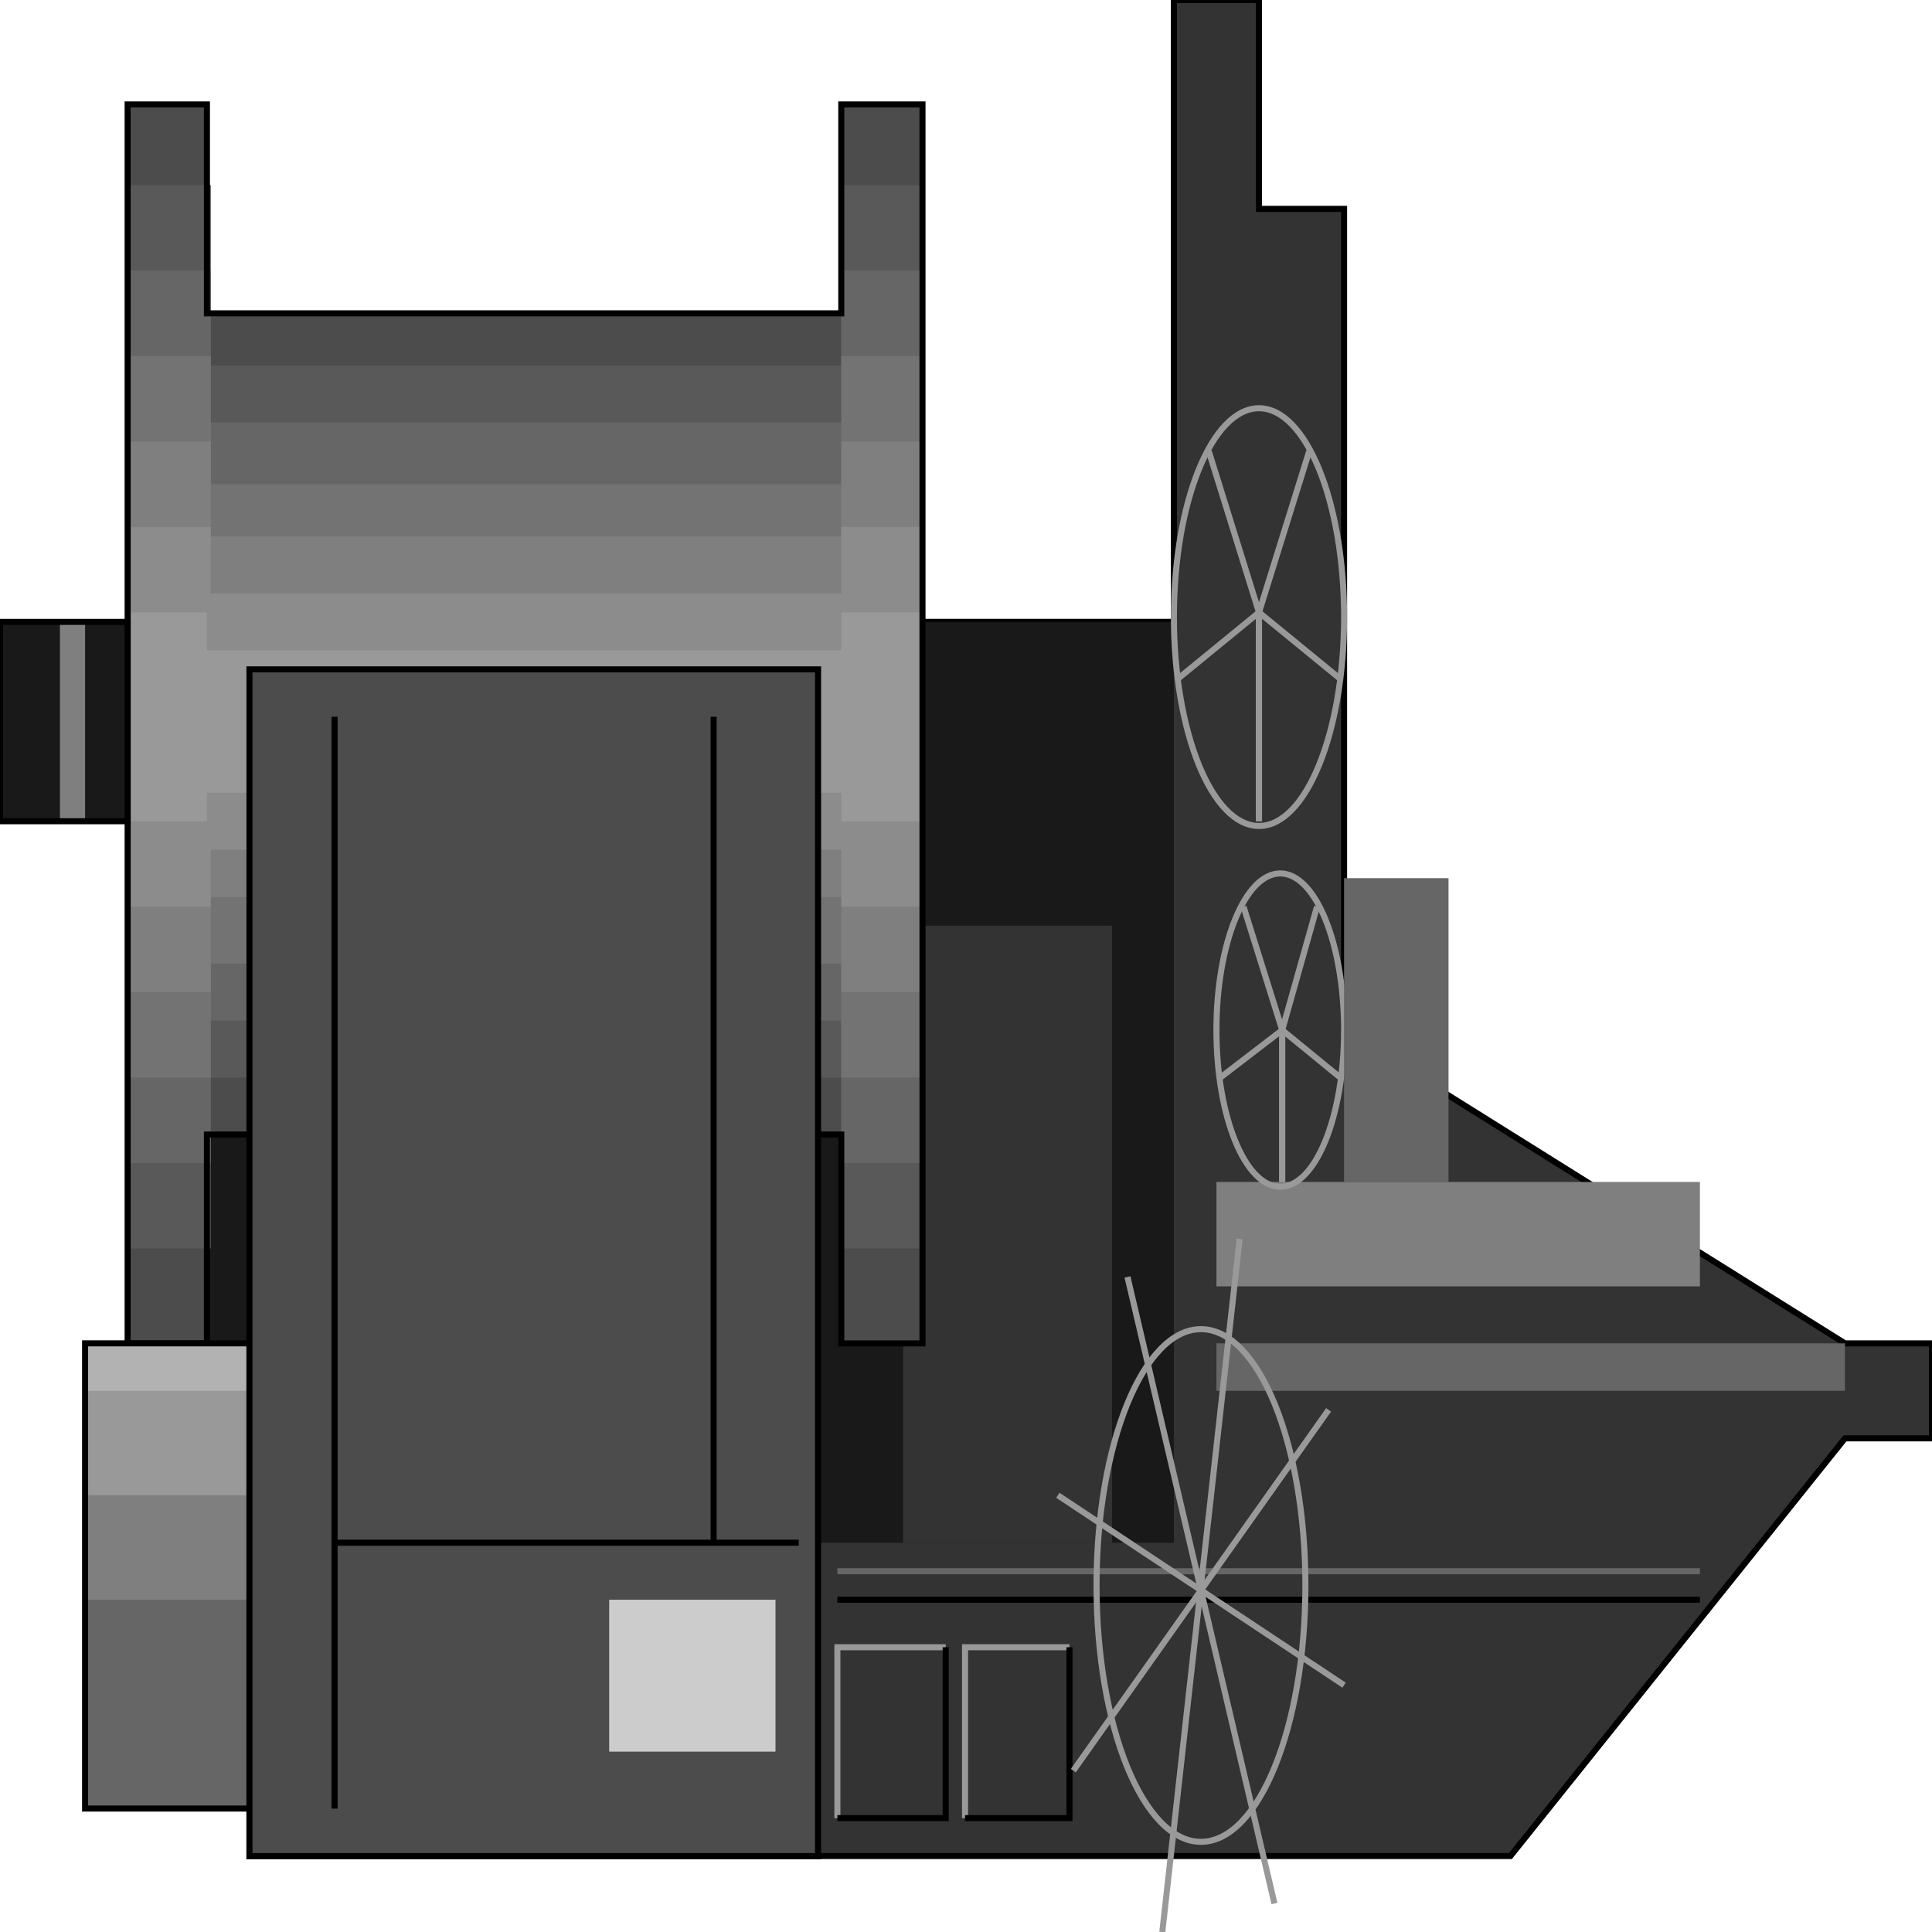 <svg width="150" height="150" viewBox="0 0 150 150" fill="none" xmlns="http://www.w3.org/2000/svg">
<g clip-path="url(#clip0_2109_199562)">
<path d="M19.369 144.103H117.267L143.243 111.671H150V104.3H143.243L104.354 79.975V16.216H97.748V0H91.141V48.28H19.369V144.103Z" fill="#333333" stroke="black" stroke-width="0.47"/>
<path d="M14.565 119.78V48.281H91.141V119.78H14.565Z" fill="#191919"/>
<path d="M70.12 119.779V71.867H86.336V119.779H70.12Z" fill="#333333"/>
<path d="M9.91 8.109V104.301H16.066V88.085H65.316V104.301H71.622V8.109H65.316V24.326H16.066V8.109H9.91Z" fill="#4C4C4C"/>
<path d="M9.91 14.375V96.93H16.367V83.662H65.316V96.93H71.622V14.375H65.316V28.38H16.367V14.375H9.91Z" fill="#595959"/>
<path d="M9.91 21.008V90.295H16.367V79.239H65.316V90.295H71.622V21.008H65.316V32.801H16.367V21.008H9.91Z" fill="#666666"/>
<path d="M9.91 27.641V83.66H16.367V74.815H65.316V83.66H71.622V27.641H65.316V37.592H16.367V27.641H9.91Z" fill="#737373"/>
<path d="M9.91 34.273V77.025H16.367V69.654H65.316V77.025H71.622V34.273H65.316V41.644H16.367V34.273H9.91Z" fill="#7F7F7F"/>
<path d="M9.91 40.906V70.39H16.367V65.968H65.316V70.39H71.622V40.906H65.316V46.066H16.367V40.906H9.91Z" fill="#8C8C8C"/>
<path d="M9.91 47.547V63.763H16.066V61.552H65.316V63.763H71.622V47.547H65.316V50.495H16.066V47.547H9.91Z" fill="#999999"/>
<path d="M9.91 8.109V104.301H16.066V88.085H65.316V104.301H71.622V8.109H65.316V24.326H16.066V8.109H9.91Z" stroke="black" stroke-width="0.47"/>
<path d="M6.606 104.297H19.369V140.415H6.606V104.297Z" fill="#666666"/>
<path d="M6.606 104.297H19.369V124.199H6.606V104.297Z" fill="#7F7F7F"/>
<path d="M6.606 104.297H19.369V116.09H6.606V104.297Z" fill="#999999"/>
<path d="M6.606 104.297H19.369V107.982H6.606V104.297Z" fill="#B2B2B2"/>
<path d="M6.606 104.297H19.369V140.415H6.606V104.297Z" stroke="black" stroke-width="0.47"/>
<path d="M0 48.281H9.91V63.76H0V48.281Z" fill="#191919"/>
<path d="M4.654 48.281H6.606V63.76H4.654V48.281Z" fill="#7F7F7F"/>
<path d="M65.015 141.158V127.891H73.423" stroke="#999999" stroke-width="0.47"/>
<path d="M65.015 141.158H73.423V127.891" stroke="black" stroke-width="0.47"/>
<path d="M19.369 144.106V51.969H63.513V144.106H19.369Z" fill="#4C4C4C" stroke="black" stroke-width="0.47"/>
<path d="M47.297 135.997V124.203H60.21V135.997H47.297Z" fill="#CCCCCC"/>
<path d="M62.012 119.776H25.976V55.648" stroke="black" stroke-width="0.47"/>
<path d="M55.405 119.776V55.648" stroke="black" stroke-width="0.47"/>
<path d="M25.976 119.781V140.42" stroke="black" stroke-width="0.47"/>
<path d="M97.748 64.128C101.397 64.128 104.355 56.867 104.355 47.911C104.355 38.956 101.397 31.695 97.748 31.695C94.1 31.695 91.142 38.956 91.142 47.911C91.142 56.867 94.1 64.128 97.748 64.128Z" stroke="#999999" stroke-width="0.47"/>
<path d="M97.748 63.763V47.547" stroke="#999999" stroke-width="0.47"/>
<path d="M97.748 63.763V47.547" stroke="#999999" stroke-width="0.47"/>
<path d="M104.054 52.707L97.748 47.547" stroke="#999999" stroke-width="0.47"/>
<path d="M101.652 35.016L97.748 47.546" stroke="#999999" stroke-width="0.47"/>
<path d="M93.844 35.016L97.748 47.546" stroke="#999999" stroke-width="0.47"/>
<path d="M91.441 52.707L97.748 47.547" stroke="#999999" stroke-width="0.47"/>
<path d="M74.925 141.158V127.891H83.033" stroke="#999999" stroke-width="0.47"/>
<path d="M74.925 141.158H83.033V127.891" stroke="black" stroke-width="0.47"/>
<path d="M65.015 124.203H131.982" stroke="black" stroke-width="0.47"/>
<path d="M94.444 107.982V104.297H143.243V107.982H94.444Z" fill="#666666"/>
<path d="M94.444 99.874V91.766H131.982V99.874H94.444Z" fill="#7F7F7F"/>
<path d="M99.399 92.137C102.136 92.137 104.354 86.692 104.354 79.975C104.354 73.258 102.136 67.812 99.399 67.812C96.663 67.812 94.444 73.258 94.444 79.975C94.444 86.692 96.663 92.137 99.399 92.137Z" stroke="#999999" stroke-width="0.47"/>
<path d="M99.55 91.77V79.977" stroke="#999999" stroke-width="0.47"/>
<path d="M99.55 91.77V79.977" stroke="#999999" stroke-width="0.47"/>
<path d="M104.054 83.662L99.55 79.977" stroke="#999999" stroke-width="0.47"/>
<path d="M102.253 70.391L99.55 79.973" stroke="#999999" stroke-width="0.47"/>
<path d="M96.547 70.391L99.55 79.973" stroke="#999999" stroke-width="0.47"/>
<path d="M94.745 83.662L99.55 79.977" stroke="#999999" stroke-width="0.47"/>
<path d="M104.354 91.767V68.18H112.463V91.767H104.354Z" fill="#666666"/>
<path d="M65.015 121.992H131.982" stroke="#666666" stroke-width="0.47"/>
<path d="M90.24 150.004L96.246 96.195" stroke="#999999" stroke-width="0.47"/>
<path d="M82.132 116.094L104.354 130.836" stroke="#999999" stroke-width="0.47"/>
<path d="M83.333 137.471L103.153 109.461" stroke="#999999" stroke-width="0.47"/>
<path d="M87.537 99.141L98.948 147.789" stroke="#999999" stroke-width="0.47"/>
<path d="M93.243 142.999C97.721 142.999 101.351 134.088 101.351 123.097C101.351 112.106 97.721 103.195 93.243 103.195C88.765 103.195 85.135 112.106 85.135 123.097C85.135 134.088 88.765 142.999 93.243 142.999Z" stroke="#999999" stroke-width="0.47"/>
<path d="M0 48.281H9.91V63.76H0V48.281Z" stroke="black" stroke-width="0.47"/>
</g>
<defs>
<clipPath id="clip0_2109_199562">
<rect width="150" height="150" fill="white"/>
</clipPath>
</defs>
</svg>

